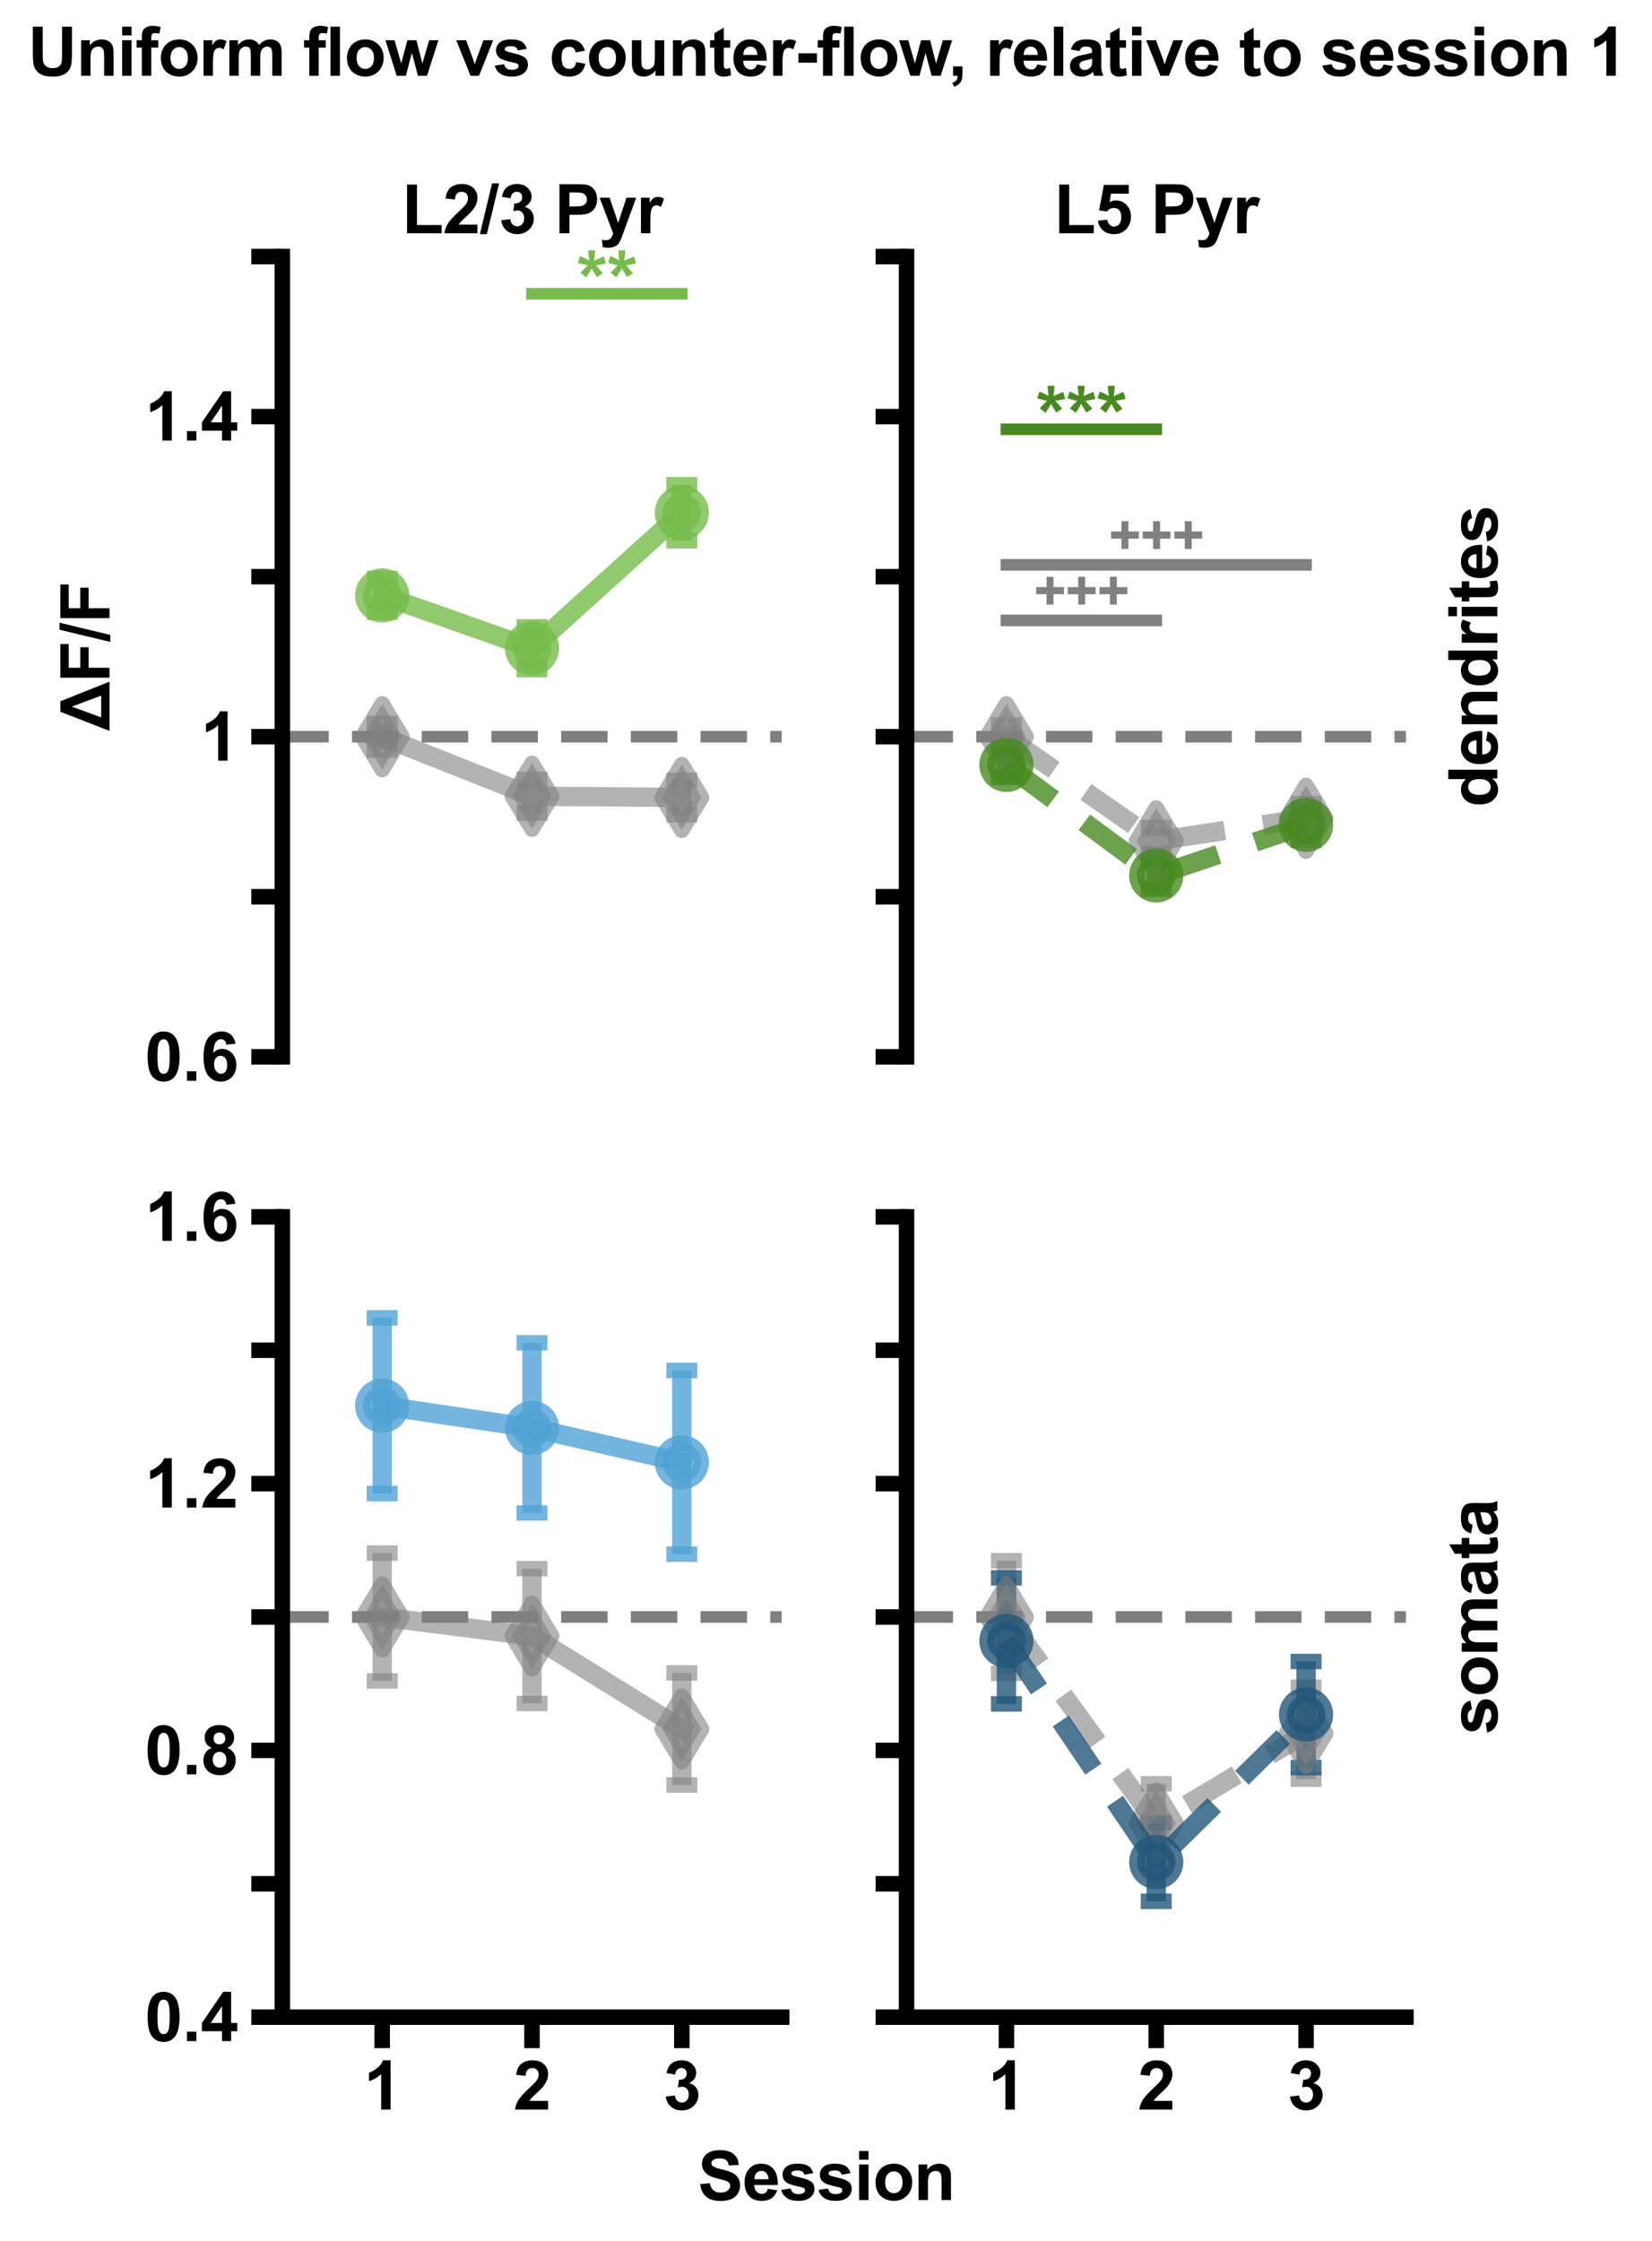 <?xml version="1.0" encoding="utf-8" standalone="no"?>
<!DOCTYPE svg PUBLIC "-//W3C//DTD SVG 1.1//EN"
  "http://www.w3.org/Graphics/SVG/1.1/DTD/svg11.dtd">
<svg xmlns:xlink="http://www.w3.org/1999/xlink" width="426.604pt" height="578.69pt" viewBox="0 0 426.604 578.69" xmlns="http://www.w3.org/2000/svg" version="1.1">
 <defs>
  <style type="text/css">*{stroke-linejoin: round; stroke-linecap: butt}</style>
 </defs>
 <g id="figure_1">
  <g id="patch_1">
   <path d="M 0 578.69 
L 426.604 578.69 
L 426.604 0 
L 0 0 
z
" style="fill: #ffffff"/>
  </g>
  <g id="axes_1">
   <g id="patch_2">
    <path d="M 72.902 272.88 
L 201.862 272.88 
L 201.862 66.24 
L 72.902 66.24 
z
" style="fill: #ffffff"/>
   </g>
   <g id="line2d_1">
    <path d="M 72.902 190.224 
L 201.862 190.224 
" clip-path="url(#p7b607c10eb)" style="fill: none; stroke-dasharray: 12,6; stroke-dashoffset: 0; stroke: #000000; stroke-opacity: 0.5; stroke-width: 3"/>
   </g>
   <g id="matplotlib.axis_1">
    <g id="xtick_1"/>
    <g id="xtick_2"/>
    <g id="xtick_3"/>
   </g>
   <g id="matplotlib.axis_2">
    <g id="ytick_1">
     <g id="line2d_2">
      <defs>
       <path id="m3d09a49d02" d="M 0 0 
L -8 0 
" style="stroke: #000000; stroke-width: 4"/>
      </defs>
      <g>
       <use xlink:href="#m3d09a49d02" x="72.902" y="272.88" style="stroke: #000000; stroke-width: 4"/>
      </g>
     </g>
     <g id="text_1">
      <!-- 0.6 -->
      <g transform="translate(37.383 279.064) scale(0.173 -0.173)">
       <defs>
        <path id="Arial-BoldMT-30" d="M 1756 4600 
Q 2422 4600 2797 4125 
Q 3244 3563 3244 2259 
Q 3244 959 2794 391 
Q 2422 -78 1756 -78 
Q 1088 -78 678 436 
Q 269 950 269 2269 
Q 269 3563 719 4131 
Q 1091 4600 1756 4600 
z
M 1756 3872 
Q 1597 3872 1472 3770 
Q 1347 3669 1278 3406 
Q 1188 3066 1188 2259 
Q 1188 1453 1269 1151 
Q 1350 850 1473 750 
Q 1597 650 1756 650 
Q 1916 650 2041 751 
Q 2166 853 2234 1116 
Q 2325 1453 2325 2259 
Q 2325 3066 2244 3367 
Q 2163 3669 2039 3770 
Q 1916 3872 1756 3872 
z
" transform="scale(0.016)"/>
        <path id="Arial-BoldMT-2e" d="M 459 0 
L 459 878 
L 1338 878 
L 1338 0 
L 459 0 
z
" transform="scale(0.016)"/>
        <path id="Arial-BoldMT-36" d="M 3247 3459 
L 2397 3366 
Q 2366 3628 2234 3753 
Q 2103 3878 1894 3878 
Q 1616 3878 1423 3628 
Q 1231 3378 1181 2588 
Q 1509 2975 1997 2975 
Q 2547 2975 2939 2556 
Q 3331 2138 3331 1475 
Q 3331 772 2918 347 
Q 2506 -78 1859 -78 
Q 1166 -78 719 461 
Q 272 1000 272 2228 
Q 272 3488 737 4044 
Q 1203 4600 1947 4600 
Q 2469 4600 2811 4308 
Q 3153 4016 3247 3459 
z
M 1256 1544 
Q 1256 1116 1453 883 
Q 1650 650 1903 650 
Q 2147 650 2309 840 
Q 2472 1031 2472 1466 
Q 2472 1913 2297 2120 
Q 2122 2328 1859 2328 
Q 1606 2328 1431 2129 
Q 1256 1931 1256 1544 
z
" transform="scale(0.016)"/>
       </defs>
       <use xlink:href="#Arial-BoldMT-30"/>
       <use xlink:href="#Arial-BoldMT-2e" x="55.615"/>
       <use xlink:href="#Arial-BoldMT-36" x="83.398"/>
      </g>
     </g>
    </g>
    <g id="ytick_2">
     <g id="line2d_3">
      <g>
       <use xlink:href="#m3d09a49d02" x="72.902" y="231.552" style="stroke: #000000; stroke-width: 4"/>
      </g>
     </g>
    </g>
    <g id="ytick_3">
     <g id="line2d_4">
      <g>
       <use xlink:href="#m3d09a49d02" x="72.902" y="190.224" style="stroke: #000000; stroke-width: 4"/>
      </g>
     </g>
     <g id="text_2">
      <!-- 1 -->
      <g transform="translate(51.792 196.408) scale(0.173 -0.173)">
       <defs>
        <path id="Arial-BoldMT-31" d="M 2519 0 
L 1641 0 
L 1641 3309 
Q 1159 2859 506 2644 
L 506 3441 
Q 850 3553 1253 3867 
Q 1656 4181 1806 4600 
L 2519 4600 
L 2519 0 
z
" transform="scale(0.016)"/>
       </defs>
       <use xlink:href="#Arial-BoldMT-31"/>
      </g>
     </g>
    </g>
    <g id="ytick_4">
     <g id="line2d_5">
      <g>
       <use xlink:href="#m3d09a49d02" x="72.902" y="148.896" style="stroke: #000000; stroke-width: 4"/>
      </g>
     </g>
    </g>
    <g id="ytick_5">
     <g id="line2d_6">
      <g>
       <use xlink:href="#m3d09a49d02" x="72.902" y="107.568" style="stroke: #000000; stroke-width: 4"/>
      </g>
     </g>
     <g id="text_3">
      <!-- 1.4 -->
      <g transform="translate(37.383 113.752) scale(0.173 -0.173)">
       <defs>
        <path id="Arial-BoldMT-34" d="M 1994 0 
L 1994 922 
L 119 922 
L 119 1691 
L 2106 4600 
L 2844 4600 
L 2844 1694 
L 3413 1694 
L 3413 922 
L 2844 922 
L 2844 0 
L 1994 0 
z
M 1994 1694 
L 1994 3259 
L 941 1694 
L 1994 1694 
z
" transform="scale(0.016)"/>
       </defs>
       <use xlink:href="#Arial-BoldMT-31"/>
       <use xlink:href="#Arial-BoldMT-2e" x="55.615"/>
       <use xlink:href="#Arial-BoldMT-34" x="83.398"/>
      </g>
     </g>
    </g>
    <g id="ytick_6">
     <g id="line2d_7">
      <g>
       <use xlink:href="#m3d09a49d02" x="72.902" y="66.24" style="stroke: #000000; stroke-width: 4"/>
      </g>
     </g>
    </g>
    <g id="text_4">
     <!-- . -->
     <g style="fill: #ffffff" transform="translate(28.948 171.96) rotate(-90) scale(0.173 -0.173)">
      <defs>
       <path id="ArialMT-2e" d="M 581 0 
L 581 641 
L 1222 641 
L 1222 0 
L 581 0 
z
" transform="scale(0.016)"/>
      </defs>
      <use xlink:href="#ArialMT-2e"/>
     </g>
    </g>
   </g>
   <g id="LineCollection_1">
    <path d="M 98.694 193.632 
L 98.694 186.816 
" clip-path="url(#p7b607c10eb)" style="fill: none; stroke: #808080; stroke-opacity: 0.6; stroke-width: 5"/>
    <path d="M 137.382 209.935 
L 137.382 201.246 
" clip-path="url(#p7b607c10eb)" style="fill: none; stroke: #808080; stroke-opacity: 0.6; stroke-width: 5"/>
    <path d="M 176.07 210.377 
L 176.07 201.435 
" clip-path="url(#p7b607c10eb)" style="fill: none; stroke: #808080; stroke-opacity: 0.6; stroke-width: 5"/>
   </g>
   <g id="line2d_8">
    <defs>
     <path id="m6befb095a7" d="M 4 0 
L -4 -0 
" style="stroke: #808080; stroke-opacity: 0.6; stroke-width: 4"/>
    </defs>
    <g clip-path="url(#p7b607c10eb)">
     <use xlink:href="#m6befb095a7" x="98.694" y="193.632" style="fill: #808080; fill-opacity: 0.6; stroke: #808080; stroke-opacity: 0.6; stroke-width: 4"/>
     <use xlink:href="#m6befb095a7" x="137.382" y="209.935" style="fill: #808080; fill-opacity: 0.6; stroke: #808080; stroke-opacity: 0.6; stroke-width: 4"/>
     <use xlink:href="#m6befb095a7" x="176.07" y="210.377" style="fill: #808080; fill-opacity: 0.6; stroke: #808080; stroke-opacity: 0.6; stroke-width: 4"/>
    </g>
   </g>
   <g id="line2d_9">
    <g clip-path="url(#p7b607c10eb)">
     <use xlink:href="#m6befb095a7" x="98.694" y="186.816" style="fill: #808080; fill-opacity: 0.6; stroke: #808080; stroke-opacity: 0.6; stroke-width: 4"/>
     <use xlink:href="#m6befb095a7" x="137.382" y="201.246" style="fill: #808080; fill-opacity: 0.6; stroke: #808080; stroke-opacity: 0.6; stroke-width: 4"/>
     <use xlink:href="#m6befb095a7" x="176.07" y="201.435" style="fill: #808080; fill-opacity: 0.6; stroke: #808080; stroke-opacity: 0.6; stroke-width: 4"/>
    </g>
   </g>
   <g id="LineCollection_2">
    <path d="M 98.694 158.11 
L 98.694 149.37 
" clip-path="url(#p7b607c10eb)" style="fill: none; stroke: #76bb4b; stroke-opacity: 0.8; stroke-width: 5"/>
    <path d="M 137.382 172.892 
L 137.382 161.859 
" clip-path="url(#p7b607c10eb)" style="fill: none; stroke: #76bb4b; stroke-opacity: 0.8; stroke-width: 5"/>
    <path d="M 176.07 139.635 
L 176.07 125.16 
" clip-path="url(#p7b607c10eb)" style="fill: none; stroke: #76bb4b; stroke-opacity: 0.8; stroke-width: 5"/>
   </g>
   <g id="line2d_10">
    <defs>
     <path id="mecb832c2b5" d="M 4 0 
L -4 -0 
" style="stroke: #76bb4b; stroke-opacity: 0.8; stroke-width: 4"/>
    </defs>
    <g clip-path="url(#p7b607c10eb)">
     <use xlink:href="#mecb832c2b5" x="98.694" y="158.11" style="fill: #76bb4b; fill-opacity: 0.8; stroke: #76bb4b; stroke-opacity: 0.8; stroke-width: 4"/>
     <use xlink:href="#mecb832c2b5" x="137.382" y="172.892" style="fill: #76bb4b; fill-opacity: 0.8; stroke: #76bb4b; stroke-opacity: 0.8; stroke-width: 4"/>
     <use xlink:href="#mecb832c2b5" x="176.07" y="139.635" style="fill: #76bb4b; fill-opacity: 0.8; stroke: #76bb4b; stroke-opacity: 0.8; stroke-width: 4"/>
    </g>
   </g>
   <g id="line2d_11">
    <g clip-path="url(#p7b607c10eb)">
     <use xlink:href="#mecb832c2b5" x="98.694" y="149.37" style="fill: #76bb4b; fill-opacity: 0.8; stroke: #76bb4b; stroke-opacity: 0.8; stroke-width: 4"/>
     <use xlink:href="#mecb832c2b5" x="137.382" y="161.859" style="fill: #76bb4b; fill-opacity: 0.8; stroke: #76bb4b; stroke-opacity: 0.8; stroke-width: 4"/>
     <use xlink:href="#mecb832c2b5" x="176.07" y="125.16" style="fill: #76bb4b; fill-opacity: 0.8; stroke: #76bb4b; stroke-opacity: 0.8; stroke-width: 4"/>
    </g>
   </g>
   <g id="line2d_12">
    <path d="M 137.382 75.858 
L 176.07 75.858 
" clip-path="url(#p7b607c10eb)" style="fill: none; stroke: #76bb4b; stroke-width: 3; stroke-linecap: square"/>
   </g>
   <g id="line2d_13">
    <path d="M 98.694 190.224 
L 137.382 205.59 
L 176.07 205.906 
" clip-path="url(#p7b607c10eb)" style="fill: none; stroke: #808080; stroke-opacity: 0.6; stroke-width: 5; stroke-linecap: square"/>
    <defs>
     <path id="m37591b1a79" d="M -0 8.485 
L 5.091 0 
L 0 -8.485 
L -5.091 -0 
z
" style="stroke: #808080; stroke-opacity: 0.6; stroke-width: 4; stroke-linejoin: miter"/>
    </defs>
    <g clip-path="url(#p7b607c10eb)">
     <use xlink:href="#m37591b1a79" x="98.694" y="190.224" style="fill: #808080; fill-opacity: 0.6; stroke: #808080; stroke-opacity: 0.6; stroke-width: 4; stroke-linejoin: miter"/>
     <use xlink:href="#m37591b1a79" x="137.382" y="205.59" style="fill: #808080; fill-opacity: 0.6; stroke: #808080; stroke-opacity: 0.6; stroke-width: 4; stroke-linejoin: miter"/>
     <use xlink:href="#m37591b1a79" x="176.07" y="205.906" style="fill: #808080; fill-opacity: 0.6; stroke: #808080; stroke-opacity: 0.6; stroke-width: 4; stroke-linejoin: miter"/>
    </g>
   </g>
   <g id="line2d_14">
    <path d="M 98.694 153.74 
L 137.382 167.376 
L 176.07 132.398 
" clip-path="url(#p7b607c10eb)" style="fill: none; stroke: #76bb4b; stroke-opacity: 0.8; stroke-width: 5; stroke-linecap: square"/>
    <defs>
     <path id="m5132a926ae" d="M 0 5 
C 1.326 5 2.598 4.473 3.536 3.536 
C 4.473 2.598 5 1.326 5 0 
C 5 -1.326 4.473 -2.598 3.536 -3.536 
C 2.598 -4.473 1.326 -5 0 -5 
C -1.326 -5 -2.598 -4.473 -3.536 -3.536 
C -4.473 -2.598 -5 -1.326 -5 0 
C -5 1.326 -4.473 2.598 -3.536 3.536 
C -2.598 4.473 -1.326 5 0 5 
z
" style="stroke: #76bb4b; stroke-opacity: 0.8; stroke-width: 4"/>
    </defs>
    <g clip-path="url(#p7b607c10eb)">
     <use xlink:href="#m5132a926ae" x="98.694" y="153.74" style="fill: #76bb4b; fill-opacity: 0.8; stroke: #76bb4b; stroke-opacity: 0.8; stroke-width: 4"/>
     <use xlink:href="#m5132a926ae" x="137.382" y="167.376" style="fill: #76bb4b; fill-opacity: 0.8; stroke: #76bb4b; stroke-opacity: 0.8; stroke-width: 4"/>
     <use xlink:href="#m5132a926ae" x="176.07" y="132.398" style="fill: #76bb4b; fill-opacity: 0.8; stroke: #76bb4b; stroke-opacity: 0.8; stroke-width: 4"/>
    </g>
   </g>
   <g id="patch_3">
    <path d="M 72.902 272.88 
L 72.902 66.24 
" style="fill: none; stroke: #000000; stroke-width: 4; stroke-linejoin: miter; stroke-linecap: square"/>
   </g>
   <g id="text_5">
    <!-- ** -->
    <g style="fill: #76bb4b" transform="translate(148.941 79.534) scale(0.2 -0.2)">
     <defs>
      <path id="Arial-BoldMT-2a" d="M 766 2475 
L 294 2841 
Q 519 3094 763 3325 
Q 859 3419 884 3444 
Q 806 3456 438 3547 
Q 172 3613 88 3644 
L 272 4194 
Q 681 4028 1003 3828 
Q 928 4338 928 4659 
L 1484 4659 
Q 1484 4431 1400 3822 
Q 1463 3847 1669 3944 
Q 1950 4072 2188 4163 
L 2353 3597 
Q 2006 3519 1550 3444 
L 1925 3022 
Q 2038 2894 2103 2813 
L 1625 2497 
L 1203 3194 
Q 1013 2856 766 2475 
z
" transform="scale(0.016)"/>
     </defs>
     <use xlink:href="#Arial-BoldMT-2a"/>
     <use xlink:href="#Arial-BoldMT-2a" x="38.916"/>
    </g>
   </g>
   <g id="text_6">
    <!-- L2/3 Pyr -->
    <g transform="translate(103.764 60.24) scale(0.173 -0.173)">
     <defs>
      <path id="Arial-BoldMT-4c" d="M 491 0 
L 491 4544 
L 1416 4544 
L 1416 772 
L 3716 772 
L 3716 0 
L 491 0 
z
" transform="scale(0.016)"/>
      <path id="Arial-BoldMT-32" d="M 3238 816 
L 3238 0 
L 159 0 
Q 209 463 459 877 
Q 709 1291 1447 1975 
Q 2041 2528 2175 2725 
Q 2356 2997 2356 3263 
Q 2356 3556 2198 3714 
Q 2041 3872 1763 3872 
Q 1488 3872 1325 3706 
Q 1163 3541 1138 3156 
L 263 3244 
Q 341 3969 753 4284 
Q 1166 4600 1784 4600 
Q 2463 4600 2850 4234 
Q 3238 3869 3238 3325 
Q 3238 3016 3127 2736 
Q 3016 2456 2775 2150 
Q 2616 1947 2200 1565 
Q 1784 1184 1673 1059 
Q 1563 934 1494 816 
L 3238 816 
z
" transform="scale(0.016)"/>
      <path id="Arial-BoldMT-2f" d="M -9 -78 
L 1125 4659 
L 1784 4659 
L 638 -78 
L -9 -78 
z
" transform="scale(0.016)"/>
      <path id="Arial-BoldMT-33" d="M 241 1216 
L 1091 1319 
Q 1131 994 1309 822 
Q 1488 650 1741 650 
Q 2013 650 2198 856 
Q 2384 1063 2384 1413 
Q 2384 1744 2206 1937 
Q 2028 2131 1772 2131 
Q 1603 2131 1369 2066 
L 1466 2781 
Q 1822 2772 2009 2936 
Q 2197 3100 2197 3372 
Q 2197 3603 2059 3740 
Q 1922 3878 1694 3878 
Q 1469 3878 1309 3722 
Q 1150 3566 1116 3266 
L 306 3403 
Q 391 3819 561 4067 
Q 731 4316 1036 4458 
Q 1341 4600 1719 4600 
Q 2366 4600 2756 4188 
Q 3078 3850 3078 3425 
Q 3078 2822 2419 2463 
Q 2813 2378 3048 2084 
Q 3284 1791 3284 1375 
Q 3284 772 2843 347 
Q 2403 -78 1747 -78 
Q 1125 -78 715 280 
Q 306 638 241 1216 
z
" transform="scale(0.016)"/>
      <path id="Arial-BoldMT-20" transform="scale(0.016)"/>
      <path id="Arial-BoldMT-50" d="M 466 0 
L 466 4581 
L 1950 4581 
Q 2794 4581 3050 4513 
Q 3444 4409 3709 4064 
Q 3975 3719 3975 3172 
Q 3975 2750 3822 2462 
Q 3669 2175 3433 2011 
Q 3197 1847 2953 1794 
Q 2622 1728 1994 1728 
L 1391 1728 
L 1391 0 
L 466 0 
z
M 1391 3806 
L 1391 2506 
L 1897 2506 
Q 2444 2506 2628 2578 
Q 2813 2650 2917 2803 
Q 3022 2956 3022 3159 
Q 3022 3409 2875 3571 
Q 2728 3734 2503 3775 
Q 2338 3806 1838 3806 
L 1391 3806 
z
" transform="scale(0.016)"/>
      <path id="Arial-BoldMT-79" d="M 44 3319 
L 978 3319 
L 1772 963 
L 2547 3319 
L 3456 3319 
L 2284 125 
L 2075 -453 
Q 1959 -744 1854 -897 
Q 1750 -1050 1614 -1145 
Q 1478 -1241 1279 -1294 
Q 1081 -1347 831 -1347 
Q 578 -1347 334 -1294 
L 256 -606 
Q 463 -647 628 -647 
Q 934 -647 1081 -467 
Q 1228 -288 1306 -9 
L 44 3319 
z
" transform="scale(0.016)"/>
      <path id="Arial-BoldMT-72" d="M 1300 0 
L 422 0 
L 422 3319 
L 1238 3319 
L 1238 2847 
Q 1447 3181 1614 3287 
Q 1781 3394 1994 3394 
Q 2294 3394 2572 3228 
L 2300 2463 
Q 2078 2606 1888 2606 
Q 1703 2606 1575 2504 
Q 1447 2403 1373 2137 
Q 1300 1872 1300 1025 
L 1300 0 
z
" transform="scale(0.016)"/>
     </defs>
     <use xlink:href="#Arial-BoldMT-4c"/>
     <use xlink:href="#Arial-BoldMT-32" x="61.084"/>
     <use xlink:href="#Arial-BoldMT-2f" x="116.699"/>
     <use xlink:href="#Arial-BoldMT-33" x="144.482"/>
     <use xlink:href="#Arial-BoldMT-20" x="200.098"/>
     <use xlink:href="#Arial-BoldMT-50" x="227.881"/>
     <use xlink:href="#Arial-BoldMT-79" x="294.58"/>
     <use xlink:href="#Arial-BoldMT-72" x="350.195"/>
    </g>
   </g>
  </g>
  <g id="axes_2">
   <g id="patch_4">
    <path d="M 234.102 272.88 
L 363.062 272.88 
L 363.062 66.24 
L 234.102 66.24 
z
" style="fill: #ffffff"/>
   </g>
   <g id="line2d_15">
    <path d="M 234.102 190.224 
L 363.062 190.224 
" clip-path="url(#p4cc10cc21d)" style="fill: none; stroke-dasharray: 12,6; stroke-dashoffset: 0; stroke: #000000; stroke-opacity: 0.5; stroke-width: 3"/>
   </g>
   <g id="matplotlib.axis_3">
    <g id="xtick_4"/>
    <g id="xtick_5"/>
    <g id="xtick_6"/>
   </g>
   <g id="matplotlib.axis_4">
    <g id="ytick_7">
     <g id="line2d_16">
      <g>
       <use xlink:href="#m3d09a49d02" x="234.102" y="272.88" style="stroke: #000000; stroke-width: 4"/>
      </g>
     </g>
    </g>
    <g id="ytick_8">
     <g id="line2d_17">
      <g>
       <use xlink:href="#m3d09a49d02" x="234.102" y="231.552" style="stroke: #000000; stroke-width: 4"/>
      </g>
     </g>
    </g>
    <g id="ytick_9">
     <g id="line2d_18">
      <g>
       <use xlink:href="#m3d09a49d02" x="234.102" y="190.224" style="stroke: #000000; stroke-width: 4"/>
      </g>
     </g>
    </g>
    <g id="ytick_10">
     <g id="line2d_19">
      <g>
       <use xlink:href="#m3d09a49d02" x="234.102" y="148.896" style="stroke: #000000; stroke-width: 4"/>
      </g>
     </g>
    </g>
    <g id="ytick_11">
     <g id="line2d_20">
      <g>
       <use xlink:href="#m3d09a49d02" x="234.102" y="107.568" style="stroke: #000000; stroke-width: 4"/>
      </g>
     </g>
    </g>
    <g id="ytick_12">
     <g id="line2d_21">
      <g>
       <use xlink:href="#m3d09a49d02" x="234.102" y="66.24" style="stroke: #000000; stroke-width: 4"/>
      </g>
     </g>
    </g>
   </g>
   <g id="LineCollection_3">
    <path d="M 259.894 193.245 
L 259.894 187.203 
" clip-path="url(#p4cc10cc21d)" style="fill: none; stroke: #808080; stroke-opacity: 0.6; stroke-width: 5"/>
    <path d="M 298.582 220.49 
L 298.582 213.728 
" clip-path="url(#p4cc10cc21d)" style="fill: none; stroke: #808080; stroke-opacity: 0.6; stroke-width: 5"/>
    <path d="M 337.27 215.061 
L 337.27 207.514 
" clip-path="url(#p4cc10cc21d)" style="fill: none; stroke: #808080; stroke-opacity: 0.6; stroke-width: 5"/>
   </g>
   <g id="line2d_22">
    <g clip-path="url(#p4cc10cc21d)">
     <use xlink:href="#m6befb095a7" x="259.894" y="193.245" style="fill: #808080; fill-opacity: 0.6; stroke: #808080; stroke-opacity: 0.6; stroke-width: 4"/>
     <use xlink:href="#m6befb095a7" x="298.582" y="220.49" style="fill: #808080; fill-opacity: 0.6; stroke: #808080; stroke-opacity: 0.6; stroke-width: 4"/>
     <use xlink:href="#m6befb095a7" x="337.27" y="215.061" style="fill: #808080; fill-opacity: 0.6; stroke: #808080; stroke-opacity: 0.6; stroke-width: 4"/>
    </g>
   </g>
   <g id="line2d_23">
    <g clip-path="url(#p4cc10cc21d)">
     <use xlink:href="#m6befb095a7" x="259.894" y="187.203" style="fill: #808080; fill-opacity: 0.6; stroke: #808080; stroke-opacity: 0.6; stroke-width: 4"/>
     <use xlink:href="#m6befb095a7" x="298.582" y="213.728" style="fill: #808080; fill-opacity: 0.6; stroke: #808080; stroke-opacity: 0.6; stroke-width: 4"/>
     <use xlink:href="#m6befb095a7" x="337.27" y="207.514" style="fill: #808080; fill-opacity: 0.6; stroke: #808080; stroke-opacity: 0.6; stroke-width: 4"/>
    </g>
   </g>
   <g id="LineCollection_4">
    <path d="M 259.894 200.708 
L 259.894 194.279 
" clip-path="url(#p4cc10cc21d)" style="fill: none; stroke: #488a21; stroke-opacity: 0.8; stroke-width: 5"/>
    <path d="M 298.582 229.615 
L 298.582 222.472 
" clip-path="url(#p4cc10cc21d)" style="fill: none; stroke: #488a21; stroke-opacity: 0.8; stroke-width: 5"/>
    <path d="M 337.27 216.929 
L 337.27 209.032 
" clip-path="url(#p4cc10cc21d)" style="fill: none; stroke: #488a21; stroke-opacity: 0.8; stroke-width: 5"/>
   </g>
   <g id="line2d_24">
    <defs>
     <path id="me8a5608a5e" d="M 4 0 
L -4 -0 
" style="stroke: #488a21; stroke-opacity: 0.8; stroke-width: 4"/>
    </defs>
    <g clip-path="url(#p4cc10cc21d)">
     <use xlink:href="#me8a5608a5e" x="259.894" y="200.708" style="fill: #488a21; fill-opacity: 0.8; stroke: #488a21; stroke-opacity: 0.8; stroke-width: 4"/>
     <use xlink:href="#me8a5608a5e" x="298.582" y="229.615" style="fill: #488a21; fill-opacity: 0.8; stroke: #488a21; stroke-opacity: 0.8; stroke-width: 4"/>
     <use xlink:href="#me8a5608a5e" x="337.27" y="216.929" style="fill: #488a21; fill-opacity: 0.8; stroke: #488a21; stroke-opacity: 0.8; stroke-width: 4"/>
    </g>
   </g>
   <g id="line2d_25">
    <g clip-path="url(#p4cc10cc21d)">
     <use xlink:href="#me8a5608a5e" x="259.894" y="194.279" style="fill: #488a21; fill-opacity: 0.8; stroke: #488a21; stroke-opacity: 0.8; stroke-width: 4"/>
     <use xlink:href="#me8a5608a5e" x="298.582" y="222.472" style="fill: #488a21; fill-opacity: 0.8; stroke: #488a21; stroke-opacity: 0.8; stroke-width: 4"/>
     <use xlink:href="#me8a5608a5e" x="337.27" y="209.032" style="fill: #488a21; fill-opacity: 0.8; stroke: #488a21; stroke-opacity: 0.8; stroke-width: 4"/>
    </g>
   </g>
   <g id="line2d_26">
    <path d="M 259.894 160.201 
L 298.582 160.201 
" clip-path="url(#p4cc10cc21d)" style="fill: none; stroke: #808080; stroke-width: 3; stroke-linecap: square"/>
   </g>
   <g id="line2d_27">
    <path d="M 259.894 145.839 
L 337.27 145.839 
" clip-path="url(#p4cc10cc21d)" style="fill: none; stroke: #808080; stroke-width: 3; stroke-linecap: square"/>
   </g>
   <g id="line2d_28">
    <path d="M 259.894 110.842 
L 298.582 110.842 
" clip-path="url(#p4cc10cc21d)" style="fill: none; stroke: #488a21; stroke-width: 3; stroke-linecap: square"/>
   </g>
   <g id="line2d_29">
    <path d="M 259.894 190.224 
L 298.582 217.109 
L 337.27 211.287 
" clip-path="url(#p4cc10cc21d)" style="fill: none; stroke-dasharray: 15,10; stroke-dashoffset: 0; stroke: #808080; stroke-opacity: 0.6; stroke-width: 5"/>
    <g clip-path="url(#p4cc10cc21d)">
     <use xlink:href="#m37591b1a79" x="259.894" y="190.224" style="fill: #808080; fill-opacity: 0.6; stroke: #808080; stroke-opacity: 0.6; stroke-width: 4; stroke-linejoin: miter"/>
     <use xlink:href="#m37591b1a79" x="298.582" y="217.109" style="fill: #808080; fill-opacity: 0.6; stroke: #808080; stroke-opacity: 0.6; stroke-width: 4; stroke-linejoin: miter"/>
     <use xlink:href="#m37591b1a79" x="337.27" y="211.287" style="fill: #808080; fill-opacity: 0.6; stroke: #808080; stroke-opacity: 0.6; stroke-width: 4; stroke-linejoin: miter"/>
    </g>
   </g>
   <g id="line2d_30">
    <path d="M 259.894 197.494 
L 298.582 226.043 
L 337.27 212.981 
" clip-path="url(#p4cc10cc21d)" style="fill: none; stroke-dasharray: 15,10; stroke-dashoffset: 0; stroke: #488a21; stroke-opacity: 0.8; stroke-width: 5"/>
    <defs>
     <path id="md8548291ea" d="M 0 5 
C 1.326 5 2.598 4.473 3.536 3.536 
C 4.473 2.598 5 1.326 5 0 
C 5 -1.326 4.473 -2.598 3.536 -3.536 
C 2.598 -4.473 1.326 -5 0 -5 
C -1.326 -5 -2.598 -4.473 -3.536 -3.536 
C -4.473 -2.598 -5 -1.326 -5 0 
C -5 1.326 -4.473 2.598 -3.536 3.536 
C -2.598 4.473 -1.326 5 0 5 
z
" style="stroke: #488a21; stroke-opacity: 0.8; stroke-width: 4"/>
    </defs>
    <g clip-path="url(#p4cc10cc21d)">
     <use xlink:href="#md8548291ea" x="259.894" y="197.494" style="fill: #488a21; fill-opacity: 0.8; stroke: #488a21; stroke-opacity: 0.8; stroke-width: 4"/>
     <use xlink:href="#md8548291ea" x="298.582" y="226.043" style="fill: #488a21; fill-opacity: 0.8; stroke: #488a21; stroke-opacity: 0.8; stroke-width: 4"/>
     <use xlink:href="#md8548291ea" x="337.27" y="212.981" style="fill: #488a21; fill-opacity: 0.8; stroke: #488a21; stroke-opacity: 0.8; stroke-width: 4"/>
    </g>
   </g>
   <g id="patch_5">
    <path d="M 234.102 272.88 
L 234.102 66.24 
" style="fill: none; stroke: #000000; stroke-width: 4; stroke-linejoin: miter; stroke-linecap: square"/>
   </g>
   <g id="text_7">
    <!-- +++ -->
    <g style="fill: #808080" transform="translate(266.972 157.583) scale(0.14 -0.14)">
     <defs>
      <path id="Arial-BoldMT-2b" d="M 1466 659 
L 1466 1850 
L 266 1850 
L 266 2672 
L 1466 2672 
L 1466 3863 
L 2266 3863 
L 2266 2672 
L 3469 2672 
L 3469 1850 
L 2266 1850 
L 2266 659 
L 1466 659 
z
" transform="scale(0.016)"/>
     </defs>
     <use xlink:href="#Arial-BoldMT-2b"/>
     <use xlink:href="#Arial-BoldMT-2b" x="58.398"/>
     <use xlink:href="#Arial-BoldMT-2b" x="116.797"/>
    </g>
   </g>
   <g id="text_8">
    <!-- +++ -->
    <g style="fill: #808080" transform="translate(286.316 143.221) scale(0.14 -0.14)">
     <use xlink:href="#Arial-BoldMT-2b"/>
     <use xlink:href="#Arial-BoldMT-2b" x="58.398"/>
     <use xlink:href="#Arial-BoldMT-2b" x="116.797"/>
    </g>
   </g>
   <g id="text_9">
    <!-- *** -->
    <g style="fill: #488a21" transform="translate(267.561 114.518) scale(0.2 -0.2)">
     <use xlink:href="#Arial-BoldMT-2a"/>
     <use xlink:href="#Arial-BoldMT-2a" x="38.916"/>
     <use xlink:href="#Arial-BoldMT-2a" x="77.832"/>
    </g>
   </g>
   <g id="text_10">
    <!-- L5 Pyr -->
    <g transform="translate(272.169 60.24) scale(0.173 -0.173)">
     <defs>
      <path id="Arial-BoldMT-35" d="M 284 1178 
L 1159 1269 
Q 1197 972 1381 798 
Q 1566 625 1806 625 
Q 2081 625 2272 848 
Q 2463 1072 2463 1522 
Q 2463 1944 2273 2155 
Q 2084 2366 1781 2366 
Q 1403 2366 1103 2031 
L 391 2134 
L 841 4519 
L 3163 4519 
L 3163 3697 
L 1506 3697 
L 1369 2919 
Q 1663 3066 1969 3066 
Q 2553 3066 2959 2641 
Q 3366 2216 3366 1538 
Q 3366 972 3038 528 
Q 2591 -78 1797 -78 
Q 1163 -78 763 262 
Q 363 603 284 1178 
z
" transform="scale(0.016)"/>
     </defs>
     <use xlink:href="#Arial-BoldMT-4c"/>
     <use xlink:href="#Arial-BoldMT-35" x="61.084"/>
     <use xlink:href="#Arial-BoldMT-20" x="116.699"/>
     <use xlink:href="#Arial-BoldMT-50" x="144.482"/>
     <use xlink:href="#Arial-BoldMT-79" x="211.182"/>
     <use xlink:href="#Arial-BoldMT-72" x="266.797"/>
    </g>
   </g>
  </g>
  <g id="axes_3">
   <g id="patch_6">
    <path d="M 72.902 520.848 
L 201.862 520.848 
L 201.862 314.208 
L 72.902 314.208 
z
" style="fill: #ffffff"/>
   </g>
   <g id="line2d_31">
    <path d="M 72.902 417.528 
L 201.862 417.528 
" clip-path="url(#p48ba9de905)" style="fill: none; stroke-dasharray: 12,6; stroke-dashoffset: 0; stroke: #000000; stroke-opacity: 0.5; stroke-width: 3"/>
   </g>
   <g id="matplotlib.axis_5">
    <g id="xtick_7">
     <g id="line2d_32">
      <defs>
       <path id="mf2b370eb60" d="M 0 0 
L 0 8 
" style="stroke: #000000; stroke-width: 4"/>
      </defs>
      <g>
       <use xlink:href="#mf2b370eb60" x="98.694" y="520.848" style="stroke: #000000; stroke-width: 4"/>
      </g>
     </g>
     <g id="text_11">
      <!-- 1 -->
      <g transform="translate(93.889 544.717) scale(0.173 -0.173)">
       <use xlink:href="#Arial-BoldMT-31"/>
      </g>
     </g>
    </g>
    <g id="xtick_8">
     <g id="line2d_33">
      <g>
       <use xlink:href="#mf2b370eb60" x="137.382" y="520.848" style="stroke: #000000; stroke-width: 4"/>
      </g>
     </g>
     <g id="text_12">
      <!-- 2 -->
      <g transform="translate(132.577 544.717) scale(0.173 -0.173)">
       <use xlink:href="#Arial-BoldMT-32"/>
      </g>
     </g>
    </g>
    <g id="xtick_9">
     <g id="line2d_34">
      <g>
       <use xlink:href="#mf2b370eb60" x="176.07" y="520.848" style="stroke: #000000; stroke-width: 4"/>
      </g>
     </g>
     <g id="text_13">
      <!-- 3 -->
      <g transform="translate(171.265 544.717) scale(0.173 -0.173)">
       <use xlink:href="#Arial-BoldMT-33"/>
      </g>
     </g>
    </g>
   </g>
   <g id="matplotlib.axis_6">
    <g id="ytick_13">
     <g id="line2d_35">
      <g>
       <use xlink:href="#m3d09a49d02" x="72.902" y="520.848" style="stroke: #000000; stroke-width: 4"/>
      </g>
     </g>
     <g id="text_14">
      <!-- 0.4 -->
      <g transform="translate(37.383 527.032) scale(0.173 -0.173)">
       <use xlink:href="#Arial-BoldMT-30"/>
       <use xlink:href="#Arial-BoldMT-2e" x="55.615"/>
       <use xlink:href="#Arial-BoldMT-34" x="83.398"/>
      </g>
     </g>
    </g>
    <g id="ytick_14">
     <g id="line2d_36">
      <g>
       <use xlink:href="#m3d09a49d02" x="72.902" y="486.408" style="stroke: #000000; stroke-width: 4"/>
      </g>
     </g>
    </g>
    <g id="ytick_15">
     <g id="line2d_37">
      <g>
       <use xlink:href="#m3d09a49d02" x="72.902" y="451.968" style="stroke: #000000; stroke-width: 4"/>
      </g>
     </g>
     <g id="text_15">
      <!-- 0.8 -->
      <g transform="translate(37.383 458.152) scale(0.173 -0.173)">
       <defs>
        <path id="Arial-BoldMT-38" d="M 1025 2472 
Q 684 2616 529 2867 
Q 375 3119 375 3419 
Q 375 3931 733 4265 
Q 1091 4600 1750 4600 
Q 2403 4600 2764 4265 
Q 3125 3931 3125 3419 
Q 3125 3100 2959 2851 
Q 2794 2603 2494 2472 
Q 2875 2319 3073 2025 
Q 3272 1731 3272 1347 
Q 3272 713 2867 316 
Q 2463 -81 1791 -81 
Q 1166 -81 750 247 
Q 259 634 259 1309 
Q 259 1681 443 1992 
Q 628 2303 1025 2472 
z
M 1206 3356 
Q 1206 3094 1354 2947 
Q 1503 2800 1750 2800 
Q 2000 2800 2150 2948 
Q 2300 3097 2300 3359 
Q 2300 3606 2151 3754 
Q 2003 3903 1759 3903 
Q 1506 3903 1356 3753 
Q 1206 3603 1206 3356 
z
M 1125 1394 
Q 1125 1031 1311 828 
Q 1497 625 1775 625 
Q 2047 625 2225 820 
Q 2403 1016 2403 1384 
Q 2403 1706 2222 1901 
Q 2041 2097 1763 2097 
Q 1441 2097 1283 1875 
Q 1125 1653 1125 1394 
z
" transform="scale(0.016)"/>
       </defs>
       <use xlink:href="#Arial-BoldMT-30"/>
       <use xlink:href="#Arial-BoldMT-2e" x="55.615"/>
       <use xlink:href="#Arial-BoldMT-38" x="83.398"/>
      </g>
     </g>
    </g>
    <g id="ytick_16">
     <g id="line2d_38">
      <g>
       <use xlink:href="#m3d09a49d02" x="72.902" y="417.528" style="stroke: #000000; stroke-width: 4"/>
      </g>
     </g>
    </g>
    <g id="ytick_17">
     <g id="line2d_39">
      <g>
       <use xlink:href="#m3d09a49d02" x="72.902" y="383.088" style="stroke: #000000; stroke-width: 4"/>
      </g>
     </g>
     <g id="text_16">
      <!-- 1.2 -->
      <g transform="translate(37.383 389.272) scale(0.173 -0.173)">
       <use xlink:href="#Arial-BoldMT-31"/>
       <use xlink:href="#Arial-BoldMT-2e" x="55.615"/>
       <use xlink:href="#Arial-BoldMT-32" x="83.398"/>
      </g>
     </g>
    </g>
    <g id="ytick_18">
     <g id="line2d_40">
      <g>
       <use xlink:href="#m3d09a49d02" x="72.902" y="348.648" style="stroke: #000000; stroke-width: 4"/>
      </g>
     </g>
    </g>
    <g id="ytick_19">
     <g id="line2d_41">
      <g>
       <use xlink:href="#m3d09a49d02" x="72.902" y="314.208" style="stroke: #000000; stroke-width: 4"/>
      </g>
     </g>
     <g id="text_17">
      <!-- 1.6 -->
      <g transform="translate(37.383 320.392) scale(0.173 -0.173)">
       <use xlink:href="#Arial-BoldMT-31"/>
       <use xlink:href="#Arial-BoldMT-2e" x="55.615"/>
       <use xlink:href="#Arial-BoldMT-36" x="83.398"/>
      </g>
     </g>
    </g>
   </g>
   <g id="LineCollection_5">
    <path d="M 98.694 434.037 
L 98.694 401.019 
" clip-path="url(#p48ba9de905)" style="fill: none; stroke: #808080; stroke-opacity: 0.6; stroke-width: 5"/>
    <path d="M 137.382 439.851 
L 137.382 405.028 
" clip-path="url(#p48ba9de905)" style="fill: none; stroke: #808080; stroke-opacity: 0.6; stroke-width: 5"/>
    <path d="M 176.07 460.911 
L 176.07 431.963 
" clip-path="url(#p48ba9de905)" style="fill: none; stroke: #808080; stroke-opacity: 0.6; stroke-width: 5"/>
   </g>
   <g id="line2d_42">
    <g clip-path="url(#p48ba9de905)">
     <use xlink:href="#m6befb095a7" x="98.694" y="434.037" style="fill: #808080; fill-opacity: 0.6; stroke: #808080; stroke-opacity: 0.6; stroke-width: 4"/>
     <use xlink:href="#m6befb095a7" x="137.382" y="439.851" style="fill: #808080; fill-opacity: 0.6; stroke: #808080; stroke-opacity: 0.6; stroke-width: 4"/>
     <use xlink:href="#m6befb095a7" x="176.07" y="460.911" style="fill: #808080; fill-opacity: 0.6; stroke: #808080; stroke-opacity: 0.6; stroke-width: 4"/>
    </g>
   </g>
   <g id="line2d_43">
    <g clip-path="url(#p48ba9de905)">
     <use xlink:href="#m6befb095a7" x="98.694" y="401.019" style="fill: #808080; fill-opacity: 0.6; stroke: #808080; stroke-opacity: 0.6; stroke-width: 4"/>
     <use xlink:href="#m6befb095a7" x="137.382" y="405.028" style="fill: #808080; fill-opacity: 0.6; stroke: #808080; stroke-opacity: 0.6; stroke-width: 4"/>
     <use xlink:href="#m6befb095a7" x="176.07" y="431.963" style="fill: #808080; fill-opacity: 0.6; stroke: #808080; stroke-opacity: 0.6; stroke-width: 4"/>
    </g>
   </g>
   <g id="LineCollection_6">
    <path d="M 98.694 385.652 
L 98.694 340.287 
" clip-path="url(#p48ba9de905)" style="fill: none; stroke: #50a2d5; stroke-opacity: 0.8; stroke-width: 5"/>
    <path d="M 137.382 390.652 
L 137.382 346.739 
" clip-path="url(#p48ba9de905)" style="fill: none; stroke: #50a2d5; stroke-opacity: 0.8; stroke-width: 5"/>
    <path d="M 176.07 401.293 
L 176.07 353.865 
" clip-path="url(#p48ba9de905)" style="fill: none; stroke: #50a2d5; stroke-opacity: 0.8; stroke-width: 5"/>
   </g>
   <g id="line2d_44">
    <defs>
     <path id="ma991a63bff" d="M 4 0 
L -4 -0 
" style="stroke: #50a2d5; stroke-opacity: 0.8; stroke-width: 4"/>
    </defs>
    <g clip-path="url(#p48ba9de905)">
     <use xlink:href="#ma991a63bff" x="98.694" y="385.652" style="fill: #50a2d5; fill-opacity: 0.8; stroke: #50a2d5; stroke-opacity: 0.8; stroke-width: 4"/>
     <use xlink:href="#ma991a63bff" x="137.382" y="390.652" style="fill: #50a2d5; fill-opacity: 0.8; stroke: #50a2d5; stroke-opacity: 0.8; stroke-width: 4"/>
     <use xlink:href="#ma991a63bff" x="176.07" y="401.293" style="fill: #50a2d5; fill-opacity: 0.8; stroke: #50a2d5; stroke-opacity: 0.8; stroke-width: 4"/>
    </g>
   </g>
   <g id="line2d_45">
    <g clip-path="url(#p48ba9de905)">
     <use xlink:href="#ma991a63bff" x="98.694" y="340.287" style="fill: #50a2d5; fill-opacity: 0.8; stroke: #50a2d5; stroke-opacity: 0.8; stroke-width: 4"/>
     <use xlink:href="#ma991a63bff" x="137.382" y="346.739" style="fill: #50a2d5; fill-opacity: 0.8; stroke: #50a2d5; stroke-opacity: 0.8; stroke-width: 4"/>
     <use xlink:href="#ma991a63bff" x="176.07" y="353.865" style="fill: #50a2d5; fill-opacity: 0.8; stroke: #50a2d5; stroke-opacity: 0.8; stroke-width: 4"/>
    </g>
   </g>
   <g id="line2d_46">
    <path d="M 98.694 417.528 
L 137.382 422.44 
L 176.07 446.437 
" clip-path="url(#p48ba9de905)" style="fill: none; stroke: #808080; stroke-opacity: 0.6; stroke-width: 5; stroke-linecap: square"/>
    <g clip-path="url(#p48ba9de905)">
     <use xlink:href="#m37591b1a79" x="98.694" y="417.528" style="fill: #808080; fill-opacity: 0.6; stroke: #808080; stroke-opacity: 0.6; stroke-width: 4; stroke-linejoin: miter"/>
     <use xlink:href="#m37591b1a79" x="137.382" y="422.44" style="fill: #808080; fill-opacity: 0.6; stroke: #808080; stroke-opacity: 0.6; stroke-width: 4; stroke-linejoin: miter"/>
     <use xlink:href="#m37591b1a79" x="176.07" y="446.437" style="fill: #808080; fill-opacity: 0.6; stroke: #808080; stroke-opacity: 0.6; stroke-width: 4; stroke-linejoin: miter"/>
    </g>
   </g>
   <g id="line2d_47">
    <path d="M 98.694 362.969 
L 137.382 368.696 
L 176.07 377.579 
" clip-path="url(#p48ba9de905)" style="fill: none; stroke: #50a2d5; stroke-opacity: 0.8; stroke-width: 5; stroke-linecap: square"/>
    <defs>
     <path id="m0660e1a64f" d="M 0 5 
C 1.326 5 2.598 4.473 3.536 3.536 
C 4.473 2.598 5 1.326 5 0 
C 5 -1.326 4.473 -2.598 3.536 -3.536 
C 2.598 -4.473 1.326 -5 0 -5 
C -1.326 -5 -2.598 -4.473 -3.536 -3.536 
C -4.473 -2.598 -5 -1.326 -5 0 
C -5 1.326 -4.473 2.598 -3.536 3.536 
C -2.598 4.473 -1.326 5 0 5 
z
" style="stroke: #50a2d5; stroke-opacity: 0.8; stroke-width: 4"/>
    </defs>
    <g clip-path="url(#p48ba9de905)">
     <use xlink:href="#m0660e1a64f" x="98.694" y="362.969" style="fill: #50a2d5; fill-opacity: 0.8; stroke: #50a2d5; stroke-opacity: 0.8; stroke-width: 4"/>
     <use xlink:href="#m0660e1a64f" x="137.382" y="368.696" style="fill: #50a2d5; fill-opacity: 0.8; stroke: #50a2d5; stroke-opacity: 0.8; stroke-width: 4"/>
     <use xlink:href="#m0660e1a64f" x="176.07" y="377.579" style="fill: #50a2d5; fill-opacity: 0.8; stroke: #50a2d5; stroke-opacity: 0.8; stroke-width: 4"/>
    </g>
   </g>
   <g id="patch_7">
    <path d="M 72.902 520.848 
L 72.902 314.208 
" style="fill: none; stroke: #000000; stroke-width: 4; stroke-linejoin: miter; stroke-linecap: square"/>
   </g>
   <g id="patch_8">
    <path d="M 72.902 520.848 
L 201.862 520.848 
" style="fill: none; stroke: #000000; stroke-width: 4; stroke-linejoin: miter; stroke-linecap: square"/>
   </g>
  </g>
  <g id="axes_4">
   <g id="patch_9">
    <path d="M 234.102 520.848 
L 363.062 520.848 
L 363.062 314.208 
L 234.102 314.208 
z
" style="fill: #ffffff"/>
   </g>
   <g id="line2d_48">
    <path d="M 234.102 417.528 
L 363.062 417.528 
" clip-path="url(#p0d4b2578b1)" style="fill: none; stroke-dasharray: 12,6; stroke-dashoffset: 0; stroke: #000000; stroke-opacity: 0.5; stroke-width: 3"/>
   </g>
   <g id="matplotlib.axis_7">
    <g id="xtick_10">
     <g id="line2d_49">
      <g>
       <use xlink:href="#mf2b370eb60" x="259.894" y="520.848" style="stroke: #000000; stroke-width: 4"/>
      </g>
     </g>
     <g id="text_18">
      <!-- 1 -->
      <g transform="translate(255.089 544.717) scale(0.173 -0.173)">
       <use xlink:href="#Arial-BoldMT-31"/>
      </g>
     </g>
    </g>
    <g id="xtick_11">
     <g id="line2d_50">
      <g>
       <use xlink:href="#mf2b370eb60" x="298.582" y="520.848" style="stroke: #000000; stroke-width: 4"/>
      </g>
     </g>
     <g id="text_19">
      <!-- 2 -->
      <g transform="translate(293.777 544.717) scale(0.173 -0.173)">
       <use xlink:href="#Arial-BoldMT-32"/>
      </g>
     </g>
    </g>
    <g id="xtick_12">
     <g id="line2d_51">
      <g>
       <use xlink:href="#mf2b370eb60" x="337.27" y="520.848" style="stroke: #000000; stroke-width: 4"/>
      </g>
     </g>
     <g id="text_20">
      <!-- 3 -->
      <g transform="translate(332.465 544.717) scale(0.173 -0.173)">
       <use xlink:href="#Arial-BoldMT-33"/>
      </g>
     </g>
    </g>
   </g>
   <g id="matplotlib.axis_8">
    <g id="ytick_20">
     <g id="line2d_52">
      <g>
       <use xlink:href="#m3d09a49d02" x="234.102" y="520.848" style="stroke: #000000; stroke-width: 4"/>
      </g>
     </g>
    </g>
    <g id="ytick_21">
     <g id="line2d_53">
      <g>
       <use xlink:href="#m3d09a49d02" x="234.102" y="486.408" style="stroke: #000000; stroke-width: 4"/>
      </g>
     </g>
    </g>
    <g id="ytick_22">
     <g id="line2d_54">
      <g>
       <use xlink:href="#m3d09a49d02" x="234.102" y="451.968" style="stroke: #000000; stroke-width: 4"/>
      </g>
     </g>
    </g>
    <g id="ytick_23">
     <g id="line2d_55">
      <g>
       <use xlink:href="#m3d09a49d02" x="234.102" y="417.528" style="stroke: #000000; stroke-width: 4"/>
      </g>
     </g>
    </g>
    <g id="ytick_24">
     <g id="line2d_56">
      <g>
       <use xlink:href="#m3d09a49d02" x="234.102" y="383.088" style="stroke: #000000; stroke-width: 4"/>
      </g>
     </g>
    </g>
    <g id="ytick_25">
     <g id="line2d_57">
      <g>
       <use xlink:href="#m3d09a49d02" x="234.102" y="348.648" style="stroke: #000000; stroke-width: 4"/>
      </g>
     </g>
    </g>
    <g id="ytick_26">
     <g id="line2d_58">
      <g>
       <use xlink:href="#m3d09a49d02" x="234.102" y="314.208" style="stroke: #000000; stroke-width: 4"/>
      </g>
     </g>
    </g>
   </g>
   <g id="LineCollection_7">
    <path d="M 259.894 432.075 
L 259.894 402.981 
" clip-path="url(#p0d4b2578b1)" style="fill: none; stroke: #808080; stroke-opacity: 0.6; stroke-width: 5"/>
    <path d="M 298.582 480.846 
L 298.582 460.592 
" clip-path="url(#p0d4b2578b1)" style="fill: none; stroke: #808080; stroke-opacity: 0.6; stroke-width: 5"/>
    <path d="M 337.27 459.403 
L 337.27 435.691 
" clip-path="url(#p0d4b2578b1)" style="fill: none; stroke: #808080; stroke-opacity: 0.6; stroke-width: 5"/>
   </g>
   <g id="line2d_59">
    <g clip-path="url(#p0d4b2578b1)">
     <use xlink:href="#m6befb095a7" x="259.894" y="432.075" style="fill: #808080; fill-opacity: 0.6; stroke: #808080; stroke-opacity: 0.6; stroke-width: 4"/>
     <use xlink:href="#m6befb095a7" x="298.582" y="480.846" style="fill: #808080; fill-opacity: 0.6; stroke: #808080; stroke-opacity: 0.6; stroke-width: 4"/>
     <use xlink:href="#m6befb095a7" x="337.27" y="459.403" style="fill: #808080; fill-opacity: 0.6; stroke: #808080; stroke-opacity: 0.6; stroke-width: 4"/>
    </g>
   </g>
   <g id="line2d_60">
    <g clip-path="url(#p0d4b2578b1)">
     <use xlink:href="#m6befb095a7" x="259.894" y="402.981" style="fill: #808080; fill-opacity: 0.6; stroke: #808080; stroke-opacity: 0.6; stroke-width: 4"/>
     <use xlink:href="#m6befb095a7" x="298.582" y="460.592" style="fill: #808080; fill-opacity: 0.6; stroke: #808080; stroke-opacity: 0.6; stroke-width: 4"/>
     <use xlink:href="#m6befb095a7" x="337.27" y="435.691" style="fill: #808080; fill-opacity: 0.6; stroke: #808080; stroke-opacity: 0.6; stroke-width: 4"/>
    </g>
   </g>
   <g id="LineCollection_8">
    <path d="M 259.894 439.959 
L 259.894 407.427 
" clip-path="url(#p0d4b2578b1)" style="fill: none; stroke: #22567a; stroke-opacity: 0.8; stroke-width: 5"/>
    <path d="M 298.582 490.934 
L 298.582 470.663 
" clip-path="url(#p0d4b2578b1)" style="fill: none; stroke: #22567a; stroke-opacity: 0.8; stroke-width: 5"/>
    <path d="M 337.27 456.413 
L 337.27 429.009 
" clip-path="url(#p0d4b2578b1)" style="fill: none; stroke: #22567a; stroke-opacity: 0.8; stroke-width: 5"/>
   </g>
   <g id="line2d_61">
    <defs>
     <path id="m745c8f3535" d="M 4 0 
L -4 -0 
" style="stroke: #22567a; stroke-opacity: 0.8; stroke-width: 4"/>
    </defs>
    <g clip-path="url(#p0d4b2578b1)">
     <use xlink:href="#m745c8f3535" x="259.894" y="439.959" style="fill: #22567a; fill-opacity: 0.8; stroke: #22567a; stroke-opacity: 0.8; stroke-width: 4"/>
     <use xlink:href="#m745c8f3535" x="298.582" y="490.934" style="fill: #22567a; fill-opacity: 0.8; stroke: #22567a; stroke-opacity: 0.8; stroke-width: 4"/>
     <use xlink:href="#m745c8f3535" x="337.27" y="456.413" style="fill: #22567a; fill-opacity: 0.8; stroke: #22567a; stroke-opacity: 0.8; stroke-width: 4"/>
    </g>
   </g>
   <g id="line2d_62">
    <g clip-path="url(#p0d4b2578b1)">
     <use xlink:href="#m745c8f3535" x="259.894" y="407.427" style="fill: #22567a; fill-opacity: 0.8; stroke: #22567a; stroke-opacity: 0.8; stroke-width: 4"/>
     <use xlink:href="#m745c8f3535" x="298.582" y="470.663" style="fill: #22567a; fill-opacity: 0.8; stroke: #22567a; stroke-opacity: 0.8; stroke-width: 4"/>
     <use xlink:href="#m745c8f3535" x="337.27" y="429.009" style="fill: #22567a; fill-opacity: 0.8; stroke: #22567a; stroke-opacity: 0.8; stroke-width: 4"/>
    </g>
   </g>
   <g id="line2d_63">
    <path d="M 259.894 417.528 
L 298.582 470.719 
L 337.27 447.547 
" clip-path="url(#p0d4b2578b1)" style="fill: none; stroke-dasharray: 15,10; stroke-dashoffset: 0; stroke: #808080; stroke-opacity: 0.6; stroke-width: 5"/>
    <g clip-path="url(#p0d4b2578b1)">
     <use xlink:href="#m37591b1a79" x="259.894" y="417.528" style="fill: #808080; fill-opacity: 0.6; stroke: #808080; stroke-opacity: 0.6; stroke-width: 4; stroke-linejoin: miter"/>
     <use xlink:href="#m37591b1a79" x="298.582" y="470.719" style="fill: #808080; fill-opacity: 0.6; stroke: #808080; stroke-opacity: 0.6; stroke-width: 4; stroke-linejoin: miter"/>
     <use xlink:href="#m37591b1a79" x="337.27" y="447.547" style="fill: #808080; fill-opacity: 0.6; stroke: #808080; stroke-opacity: 0.6; stroke-width: 4; stroke-linejoin: miter"/>
    </g>
   </g>
   <g id="line2d_64">
    <path d="M 259.894 423.693 
L 298.582 480.798 
L 337.27 442.711 
" clip-path="url(#p0d4b2578b1)" style="fill: none; stroke-dasharray: 15,10; stroke-dashoffset: 0; stroke: #22567a; stroke-opacity: 0.8; stroke-width: 5"/>
    <defs>
     <path id="ma912f4401c" d="M 0 5 
C 1.326 5 2.598 4.473 3.536 3.536 
C 4.473 2.598 5 1.326 5 0 
C 5 -1.326 4.473 -2.598 3.536 -3.536 
C 2.598 -4.473 1.326 -5 0 -5 
C -1.326 -5 -2.598 -4.473 -3.536 -3.536 
C -4.473 -2.598 -5 -1.326 -5 0 
C -5 1.326 -4.473 2.598 -3.536 3.536 
C -2.598 4.473 -1.326 5 0 5 
z
" style="stroke: #22567a; stroke-opacity: 0.8; stroke-width: 4"/>
    </defs>
    <g clip-path="url(#p0d4b2578b1)">
     <use xlink:href="#ma912f4401c" x="259.894" y="423.693" style="fill: #22567a; fill-opacity: 0.8; stroke: #22567a; stroke-opacity: 0.8; stroke-width: 4"/>
     <use xlink:href="#ma912f4401c" x="298.582" y="480.798" style="fill: #22567a; fill-opacity: 0.8; stroke: #22567a; stroke-opacity: 0.8; stroke-width: 4"/>
     <use xlink:href="#ma912f4401c" x="337.27" y="442.711" style="fill: #22567a; fill-opacity: 0.8; stroke: #22567a; stroke-opacity: 0.8; stroke-width: 4"/>
    </g>
   </g>
   <g id="patch_10">
    <path d="M 234.102 520.848 
L 234.102 314.208 
" style="fill: none; stroke: #000000; stroke-width: 4; stroke-linejoin: miter; stroke-linecap: square"/>
   </g>
   <g id="patch_11">
    <path d="M 234.102 520.848 
L 363.062 520.848 
" style="fill: none; stroke: #000000; stroke-width: 4; stroke-linejoin: miter; stroke-linecap: square"/>
   </g>
  </g>
  <g id="text_21">
   <!-- Uniform flow vs counter-flow, relative to session 1 -->
   <g transform="translate(7.2 19.569) scale(0.173 -0.173)">
    <defs>
     <path id="Arial-BoldMT-55" d="M 459 4581 
L 1384 4581 
L 1384 2100 
Q 1384 1509 1419 1334 
Q 1478 1053 1701 883 
Q 1925 713 2313 713 
Q 2706 713 2906 873 
Q 3106 1034 3147 1268 
Q 3188 1503 3188 2047 
L 3188 4581 
L 4113 4581 
L 4113 2175 
Q 4113 1350 4038 1009 
Q 3963 669 3761 434 
Q 3559 200 3221 61 
Q 2884 -78 2341 -78 
Q 1684 -78 1345 73 
Q 1006 225 809 467 
Q 613 709 550 975 
Q 459 1369 459 2138 
L 459 4581 
z
" transform="scale(0.016)"/>
     <path id="Arial-BoldMT-6e" d="M 3478 0 
L 2600 0 
L 2600 1694 
Q 2600 2231 2544 2389 
Q 2488 2547 2361 2634 
Q 2234 2722 2056 2722 
Q 1828 2722 1647 2597 
Q 1466 2472 1398 2265 
Q 1331 2059 1331 1503 
L 1331 0 
L 453 0 
L 453 3319 
L 1269 3319 
L 1269 2831 
Q 1703 3394 2363 3394 
Q 2653 3394 2893 3289 
Q 3134 3184 3257 3021 
Q 3381 2859 3429 2653 
Q 3478 2447 3478 2063 
L 3478 0 
z
" transform="scale(0.016)"/>
     <path id="Arial-BoldMT-69" d="M 459 3769 
L 459 4581 
L 1338 4581 
L 1338 3769 
L 459 3769 
z
M 459 0 
L 459 3319 
L 1338 3319 
L 1338 0 
L 459 0 
z
" transform="scale(0.016)"/>
     <path id="Arial-BoldMT-66" d="M 75 3319 
L 563 3319 
L 563 3569 
Q 563 3988 652 4194 
Q 741 4400 980 4529 
Q 1219 4659 1584 4659 
Q 1959 4659 2319 4547 
L 2200 3934 
Q 1991 3984 1797 3984 
Q 1606 3984 1523 3895 
Q 1441 3806 1441 3553 
L 1441 3319 
L 2097 3319 
L 2097 2628 
L 1441 2628 
L 1441 0 
L 563 0 
L 563 2628 
L 75 2628 
L 75 3319 
z
" transform="scale(0.016)"/>
     <path id="Arial-BoldMT-6f" d="M 256 1706 
Q 256 2144 472 2553 
Q 688 2963 1083 3178 
Q 1478 3394 1966 3394 
Q 2719 3394 3200 2905 
Q 3681 2416 3681 1669 
Q 3681 916 3195 420 
Q 2709 -75 1972 -75 
Q 1516 -75 1102 131 
Q 688 338 472 736 
Q 256 1134 256 1706 
z
M 1156 1659 
Q 1156 1166 1390 903 
Q 1625 641 1969 641 
Q 2313 641 2545 903 
Q 2778 1166 2778 1666 
Q 2778 2153 2545 2415 
Q 2313 2678 1969 2678 
Q 1625 2678 1390 2415 
Q 1156 2153 1156 1659 
z
" transform="scale(0.016)"/>
     <path id="Arial-BoldMT-6d" d="M 394 3319 
L 1203 3319 
L 1203 2866 
Q 1638 3394 2238 3394 
Q 2556 3394 2790 3262 
Q 3025 3131 3175 2866 
Q 3394 3131 3647 3262 
Q 3900 3394 4188 3394 
Q 4553 3394 4806 3245 
Q 5059 3097 5184 2809 
Q 5275 2597 5275 2122 
L 5275 0 
L 4397 0 
L 4397 1897 
Q 4397 2391 4306 2534 
Q 4184 2722 3931 2722 
Q 3747 2722 3584 2609 
Q 3422 2497 3350 2280 
Q 3278 2063 3278 1594 
L 3278 0 
L 2400 0 
L 2400 1819 
Q 2400 2303 2353 2443 
Q 2306 2584 2207 2653 
Q 2109 2722 1941 2722 
Q 1738 2722 1575 2612 
Q 1413 2503 1342 2297 
Q 1272 2091 1272 1613 
L 1272 0 
L 394 0 
L 394 3319 
z
" transform="scale(0.016)"/>
     <path id="Arial-BoldMT-6c" d="M 459 0 
L 459 4581 
L 1338 4581 
L 1338 0 
L 459 0 
z
" transform="scale(0.016)"/>
     <path id="Arial-BoldMT-77" d="M 1078 0 
L 28 3319 
L 881 3319 
L 1503 1144 
L 2075 3319 
L 2922 3319 
L 3475 1144 
L 4109 3319 
L 4975 3319 
L 3909 0 
L 3066 0 
L 2494 2134 
L 1931 0 
L 1078 0 
z
" transform="scale(0.016)"/>
     <path id="Arial-BoldMT-76" d="M 1372 0 
L 34 3319 
L 956 3319 
L 1581 1625 
L 1763 1059 
Q 1834 1275 1853 1344 
Q 1897 1484 1947 1625 
L 2578 3319 
L 3481 3319 
L 2163 0 
L 1372 0 
z
" transform="scale(0.016)"/>
     <path id="Arial-BoldMT-73" d="M 150 947 
L 1031 1081 
Q 1088 825 1259 692 
Q 1431 559 1741 559 
Q 2081 559 2253 684 
Q 2369 772 2369 919 
Q 2369 1019 2306 1084 
Q 2241 1147 2013 1200 
Q 950 1434 666 1628 
Q 272 1897 272 2375 
Q 272 2806 612 3100 
Q 953 3394 1669 3394 
Q 2350 3394 2681 3172 
Q 3013 2950 3138 2516 
L 2309 2363 
Q 2256 2556 2107 2659 
Q 1959 2763 1684 2763 
Q 1338 2763 1188 2666 
Q 1088 2597 1088 2488 
Q 1088 2394 1175 2328 
Q 1294 2241 1995 2081 
Q 2697 1922 2975 1691 
Q 3250 1456 3250 1038 
Q 3250 581 2869 253 
Q 2488 -75 1741 -75 
Q 1063 -75 667 200 
Q 272 475 150 947 
z
" transform="scale(0.016)"/>
     <path id="Arial-BoldMT-63" d="M 3353 2338 
L 2488 2181 
Q 2444 2441 2289 2572 
Q 2134 2703 1888 2703 
Q 1559 2703 1364 2476 
Q 1169 2250 1169 1719 
Q 1169 1128 1367 884 
Q 1566 641 1900 641 
Q 2150 641 2309 783 
Q 2469 925 2534 1272 
L 3397 1125 
Q 3263 531 2881 228 
Q 2500 -75 1859 -75 
Q 1131 -75 698 384 
Q 266 844 266 1656 
Q 266 2478 700 2936 
Q 1134 3394 1875 3394 
Q 2481 3394 2839 3133 
Q 3197 2872 3353 2338 
z
" transform="scale(0.016)"/>
     <path id="Arial-BoldMT-75" d="M 2644 0 
L 2644 497 
Q 2463 231 2167 78 
Q 1872 -75 1544 -75 
Q 1209 -75 943 72 
Q 678 219 559 484 
Q 441 750 441 1219 
L 441 3319 
L 1319 3319 
L 1319 1794 
Q 1319 1094 1367 936 
Q 1416 778 1544 686 
Q 1672 594 1869 594 
Q 2094 594 2272 717 
Q 2450 841 2515 1023 
Q 2581 1206 2581 1919 
L 2581 3319 
L 3459 3319 
L 3459 0 
L 2644 0 
z
" transform="scale(0.016)"/>
     <path id="Arial-BoldMT-74" d="M 1981 3319 
L 1981 2619 
L 1381 2619 
L 1381 1281 
Q 1381 875 1398 808 
Q 1416 741 1477 697 
Q 1538 653 1625 653 
Q 1747 653 1978 738 
L 2053 56 
Q 1747 -75 1359 -75 
Q 1122 -75 931 4 
Q 741 84 652 211 
Q 563 338 528 553 
Q 500 706 500 1172 
L 500 2619 
L 97 2619 
L 97 3319 
L 500 3319 
L 500 3978 
L 1381 4491 
L 1381 3319 
L 1981 3319 
z
" transform="scale(0.016)"/>
     <path id="Arial-BoldMT-65" d="M 2381 1056 
L 3256 909 
Q 3088 428 2723 176 
Q 2359 -75 1813 -75 
Q 947 -75 531 491 
Q 203 944 203 1634 
Q 203 2459 634 2926 
Q 1066 3394 1725 3394 
Q 2466 3394 2894 2905 
Q 3322 2416 3303 1406 
L 1103 1406 
Q 1113 1016 1316 798 
Q 1519 581 1822 581 
Q 2028 581 2168 693 
Q 2309 806 2381 1056 
z
M 2431 1944 
Q 2422 2325 2234 2523 
Q 2047 2722 1778 2722 
Q 1491 2722 1303 2513 
Q 1116 2303 1119 1944 
L 2431 1944 
z
" transform="scale(0.016)"/>
     <path id="Arial-BoldMT-2d" d="M 359 1222 
L 359 2100 
L 2084 2100 
L 2084 1222 
L 359 1222 
z
" transform="scale(0.016)"/>
     <path id="Arial-BoldMT-2c" d="M 438 878 
L 1316 878 
L 1316 250 
Q 1316 -131 1250 -351 
Q 1184 -572 1001 -747 
Q 819 -922 538 -1022 
L 366 -659 
Q 631 -572 743 -419 
Q 856 -266 863 0 
L 438 0 
L 438 878 
z
" transform="scale(0.016)"/>
     <path id="Arial-BoldMT-61" d="M 1116 2306 
L 319 2450 
Q 453 2931 781 3162 
Q 1109 3394 1756 3394 
Q 2344 3394 2631 3255 
Q 2919 3116 3036 2902 
Q 3153 2688 3153 2116 
L 3144 1091 
Q 3144 653 3186 445 
Q 3228 238 3344 0 
L 2475 0 
Q 2441 88 2391 259 
Q 2369 338 2359 363 
Q 2134 144 1878 34 
Q 1622 -75 1331 -75 
Q 819 -75 523 203 
Q 228 481 228 906 
Q 228 1188 362 1408 
Q 497 1628 739 1745 
Q 981 1863 1438 1950 
Q 2053 2066 2291 2166 
L 2291 2253 
Q 2291 2506 2166 2614 
Q 2041 2722 1694 2722 
Q 1459 2722 1328 2630 
Q 1197 2538 1116 2306 
z
M 2291 1594 
Q 2122 1538 1756 1459 
Q 1391 1381 1278 1306 
Q 1106 1184 1106 997 
Q 1106 813 1243 678 
Q 1381 544 1594 544 
Q 1831 544 2047 700 
Q 2206 819 2256 991 
Q 2291 1103 2291 1419 
L 2291 1594 
z
" transform="scale(0.016)"/>
    </defs>
    <use xlink:href="#Arial-BoldMT-55"/>
    <use xlink:href="#Arial-BoldMT-6e" x="72.217"/>
    <use xlink:href="#Arial-BoldMT-69" x="133.301"/>
    <use xlink:href="#Arial-BoldMT-66" x="161.084"/>
    <use xlink:href="#Arial-BoldMT-6f" x="194.385"/>
    <use xlink:href="#Arial-BoldMT-72" x="255.469"/>
    <use xlink:href="#Arial-BoldMT-6d" x="294.385"/>
    <use xlink:href="#Arial-BoldMT-20" x="383.301"/>
    <use xlink:href="#Arial-BoldMT-66" x="411.084"/>
    <use xlink:href="#Arial-BoldMT-6c" x="444.385"/>
    <use xlink:href="#Arial-BoldMT-6f" x="472.168"/>
    <use xlink:href="#Arial-BoldMT-77" x="533.252"/>
    <use xlink:href="#Arial-BoldMT-20" x="611.035"/>
    <use xlink:href="#Arial-BoldMT-76" x="638.818"/>
    <use xlink:href="#Arial-BoldMT-73" x="694.434"/>
    <use xlink:href="#Arial-BoldMT-20" x="750.049"/>
    <use xlink:href="#Arial-BoldMT-63" x="777.832"/>
    <use xlink:href="#Arial-BoldMT-6f" x="833.447"/>
    <use xlink:href="#Arial-BoldMT-75" x="894.531"/>
    <use xlink:href="#Arial-BoldMT-6e" x="955.615"/>
    <use xlink:href="#Arial-BoldMT-74" x="1016.699"/>
    <use xlink:href="#Arial-BoldMT-65" x="1050"/>
    <use xlink:href="#Arial-BoldMT-72" x="1105.615"/>
    <use xlink:href="#Arial-BoldMT-2d" x="1144.531"/>
    <use xlink:href="#Arial-BoldMT-66" x="1177.832"/>
    <use xlink:href="#Arial-BoldMT-6c" x="1211.133"/>
    <use xlink:href="#Arial-BoldMT-6f" x="1238.916"/>
    <use xlink:href="#Arial-BoldMT-77" x="1300"/>
    <use xlink:href="#Arial-BoldMT-2c" x="1374.033"/>
    <use xlink:href="#Arial-BoldMT-20" x="1401.816"/>
    <use xlink:href="#Arial-BoldMT-72" x="1429.6"/>
    <use xlink:href="#Arial-BoldMT-65" x="1468.516"/>
    <use xlink:href="#Arial-BoldMT-6c" x="1524.131"/>
    <use xlink:href="#Arial-BoldMT-61" x="1551.914"/>
    <use xlink:href="#Arial-BoldMT-74" x="1607.529"/>
    <use xlink:href="#Arial-BoldMT-69" x="1640.83"/>
    <use xlink:href="#Arial-BoldMT-76" x="1668.613"/>
    <use xlink:href="#Arial-BoldMT-65" x="1724.229"/>
    <use xlink:href="#Arial-BoldMT-20" x="1779.844"/>
    <use xlink:href="#Arial-BoldMT-74" x="1807.627"/>
    <use xlink:href="#Arial-BoldMT-6f" x="1840.928"/>
    <use xlink:href="#Arial-BoldMT-20" x="1902.012"/>
    <use xlink:href="#Arial-BoldMT-73" x="1929.795"/>
    <use xlink:href="#Arial-BoldMT-65" x="1985.41"/>
    <use xlink:href="#Arial-BoldMT-73" x="2041.025"/>
    <use xlink:href="#Arial-BoldMT-73" x="2096.641"/>
    <use xlink:href="#Arial-BoldMT-69" x="2152.256"/>
    <use xlink:href="#Arial-BoldMT-6f" x="2180.039"/>
    <use xlink:href="#Arial-BoldMT-6e" x="2241.123"/>
    <use xlink:href="#Arial-BoldMT-20" x="2302.207"/>
    <use xlink:href="#Arial-BoldMT-31" x="2329.99"/>
   </g>
  </g>
  <g id="text_22">
   <!-- dendrites -->
   <g transform="translate(386.663 208.445) rotate(-90) scale(0.173 -0.173)">
    <defs>
     <path id="Arial-BoldMT-64" d="M 3503 0 
L 2688 0 
L 2688 488 
Q 2484 203 2207 64 
Q 1931 -75 1650 -75 
Q 1078 -75 670 386 
Q 263 847 263 1672 
Q 263 2516 659 2955 
Q 1056 3394 1663 3394 
Q 2219 3394 2625 2931 
L 2625 4581 
L 3503 4581 
L 3503 0 
z
M 1159 1731 
Q 1159 1200 1306 963 
Q 1519 619 1900 619 
Q 2203 619 2415 876 
Q 2628 1134 2628 1647 
Q 2628 2219 2422 2470 
Q 2216 2722 1894 2722 
Q 1581 2722 1370 2473 
Q 1159 2225 1159 1731 
z
" transform="scale(0.016)"/>
    </defs>
    <use xlink:href="#Arial-BoldMT-64"/>
    <use xlink:href="#Arial-BoldMT-65" x="61.084"/>
    <use xlink:href="#Arial-BoldMT-6e" x="116.699"/>
    <use xlink:href="#Arial-BoldMT-64" x="177.783"/>
    <use xlink:href="#Arial-BoldMT-72" x="238.867"/>
    <use xlink:href="#Arial-BoldMT-69" x="277.783"/>
    <use xlink:href="#Arial-BoldMT-74" x="305.566"/>
    <use xlink:href="#Arial-BoldMT-65" x="338.867"/>
    <use xlink:href="#Arial-BoldMT-73" x="394.482"/>
   </g>
  </g>
  <g id="text_23">
   <!-- somata -->
   <g transform="translate(386.663 447.779) rotate(-90) scale(0.173 -0.173)">
    <use xlink:href="#Arial-BoldMT-73"/>
    <use xlink:href="#Arial-BoldMT-6f" x="55.615"/>
    <use xlink:href="#Arial-BoldMT-6d" x="116.699"/>
    <use xlink:href="#Arial-BoldMT-61" x="205.615"/>
    <use xlink:href="#Arial-BoldMT-74" x="261.23"/>
    <use xlink:href="#Arial-BoldMT-61" x="294.531"/>
   </g>
  </g>
  <g id="text_24">
   <!-- Session -->
   <g transform="translate(180.17 568.08) scale(0.173 -0.173)">
    <defs>
     <path id="Arial-BoldMT-53" d="M 231 1491 
L 1131 1578 
Q 1213 1125 1461 912 
Q 1709 700 2131 700 
Q 2578 700 2804 889 
Q 3031 1078 3031 1331 
Q 3031 1494 2936 1608 
Q 2841 1722 2603 1806 
Q 2441 1863 1863 2006 
Q 1119 2191 819 2459 
Q 397 2838 397 3381 
Q 397 3731 595 4036 
Q 794 4341 1167 4500 
Q 1541 4659 2069 4659 
Q 2931 4659 3367 4281 
Q 3803 3903 3825 3272 
L 2900 3231 
Q 2841 3584 2645 3739 
Q 2450 3894 2059 3894 
Q 1656 3894 1428 3728 
Q 1281 3622 1281 3444 
Q 1281 3281 1419 3166 
Q 1594 3019 2269 2859 
Q 2944 2700 3267 2529 
Q 3591 2359 3773 2064 
Q 3956 1769 3956 1334 
Q 3956 941 3737 597 
Q 3519 253 3119 86 
Q 2719 -81 2122 -81 
Q 1253 -81 787 320 
Q 322 722 231 1491 
z
" transform="scale(0.016)"/>
    </defs>
    <use xlink:href="#Arial-BoldMT-53"/>
    <use xlink:href="#Arial-BoldMT-65" x="66.699"/>
    <use xlink:href="#Arial-BoldMT-73" x="122.314"/>
    <use xlink:href="#Arial-BoldMT-73" x="177.93"/>
    <use xlink:href="#Arial-BoldMT-69" x="233.545"/>
    <use xlink:href="#Arial-BoldMT-6f" x="261.328"/>
    <use xlink:href="#Arial-BoldMT-6e" x="322.412"/>
   </g>
  </g>
  <g id="text_25">
   <!-- ΔF/F -->
   <g transform="translate(28.27 188.725) rotate(-90) scale(0.173 -0.173)">
    <defs>
     <path id="Arial-BoldMT-394" d="M 4597 0 
L 0 0 
L 1784 4581 
L 2763 4581 
L 4597 0 
z
M 3294 772 
L 2263 3513 
L 1263 772 
L 3294 772 
z
" transform="scale(0.016)"/>
     <path id="Arial-BoldMT-46" d="M 472 0 
L 472 4581 
L 3613 4581 
L 3613 3806 
L 1397 3806 
L 1397 2722 
L 3309 2722 
L 3309 1947 
L 1397 1947 
L 1397 0 
L 472 0 
z
" transform="scale(0.016)"/>
    </defs>
    <use xlink:href="#Arial-BoldMT-394"/>
    <use xlink:href="#Arial-BoldMT-46" x="71.875"/>
    <use xlink:href="#Arial-BoldMT-2f" x="132.959"/>
    <use xlink:href="#Arial-BoldMT-46" x="160.742"/>
   </g>
  </g>
 </g>
 <defs>
  <clipPath id="p7b607c10eb">
   <rect x="72.902" y="66.24" width="128.96" height="206.64"/>
  </clipPath>
  <clipPath id="p4cc10cc21d">
   <rect x="234.102" y="66.24" width="128.96" height="206.64"/>
  </clipPath>
  <clipPath id="p48ba9de905">
   <rect x="72.902" y="314.208" width="128.96" height="206.64"/>
  </clipPath>
  <clipPath id="p0d4b2578b1">
   <rect x="234.102" y="314.208" width="128.96" height="206.64"/>
  </clipPath>
 </defs>
</svg>
